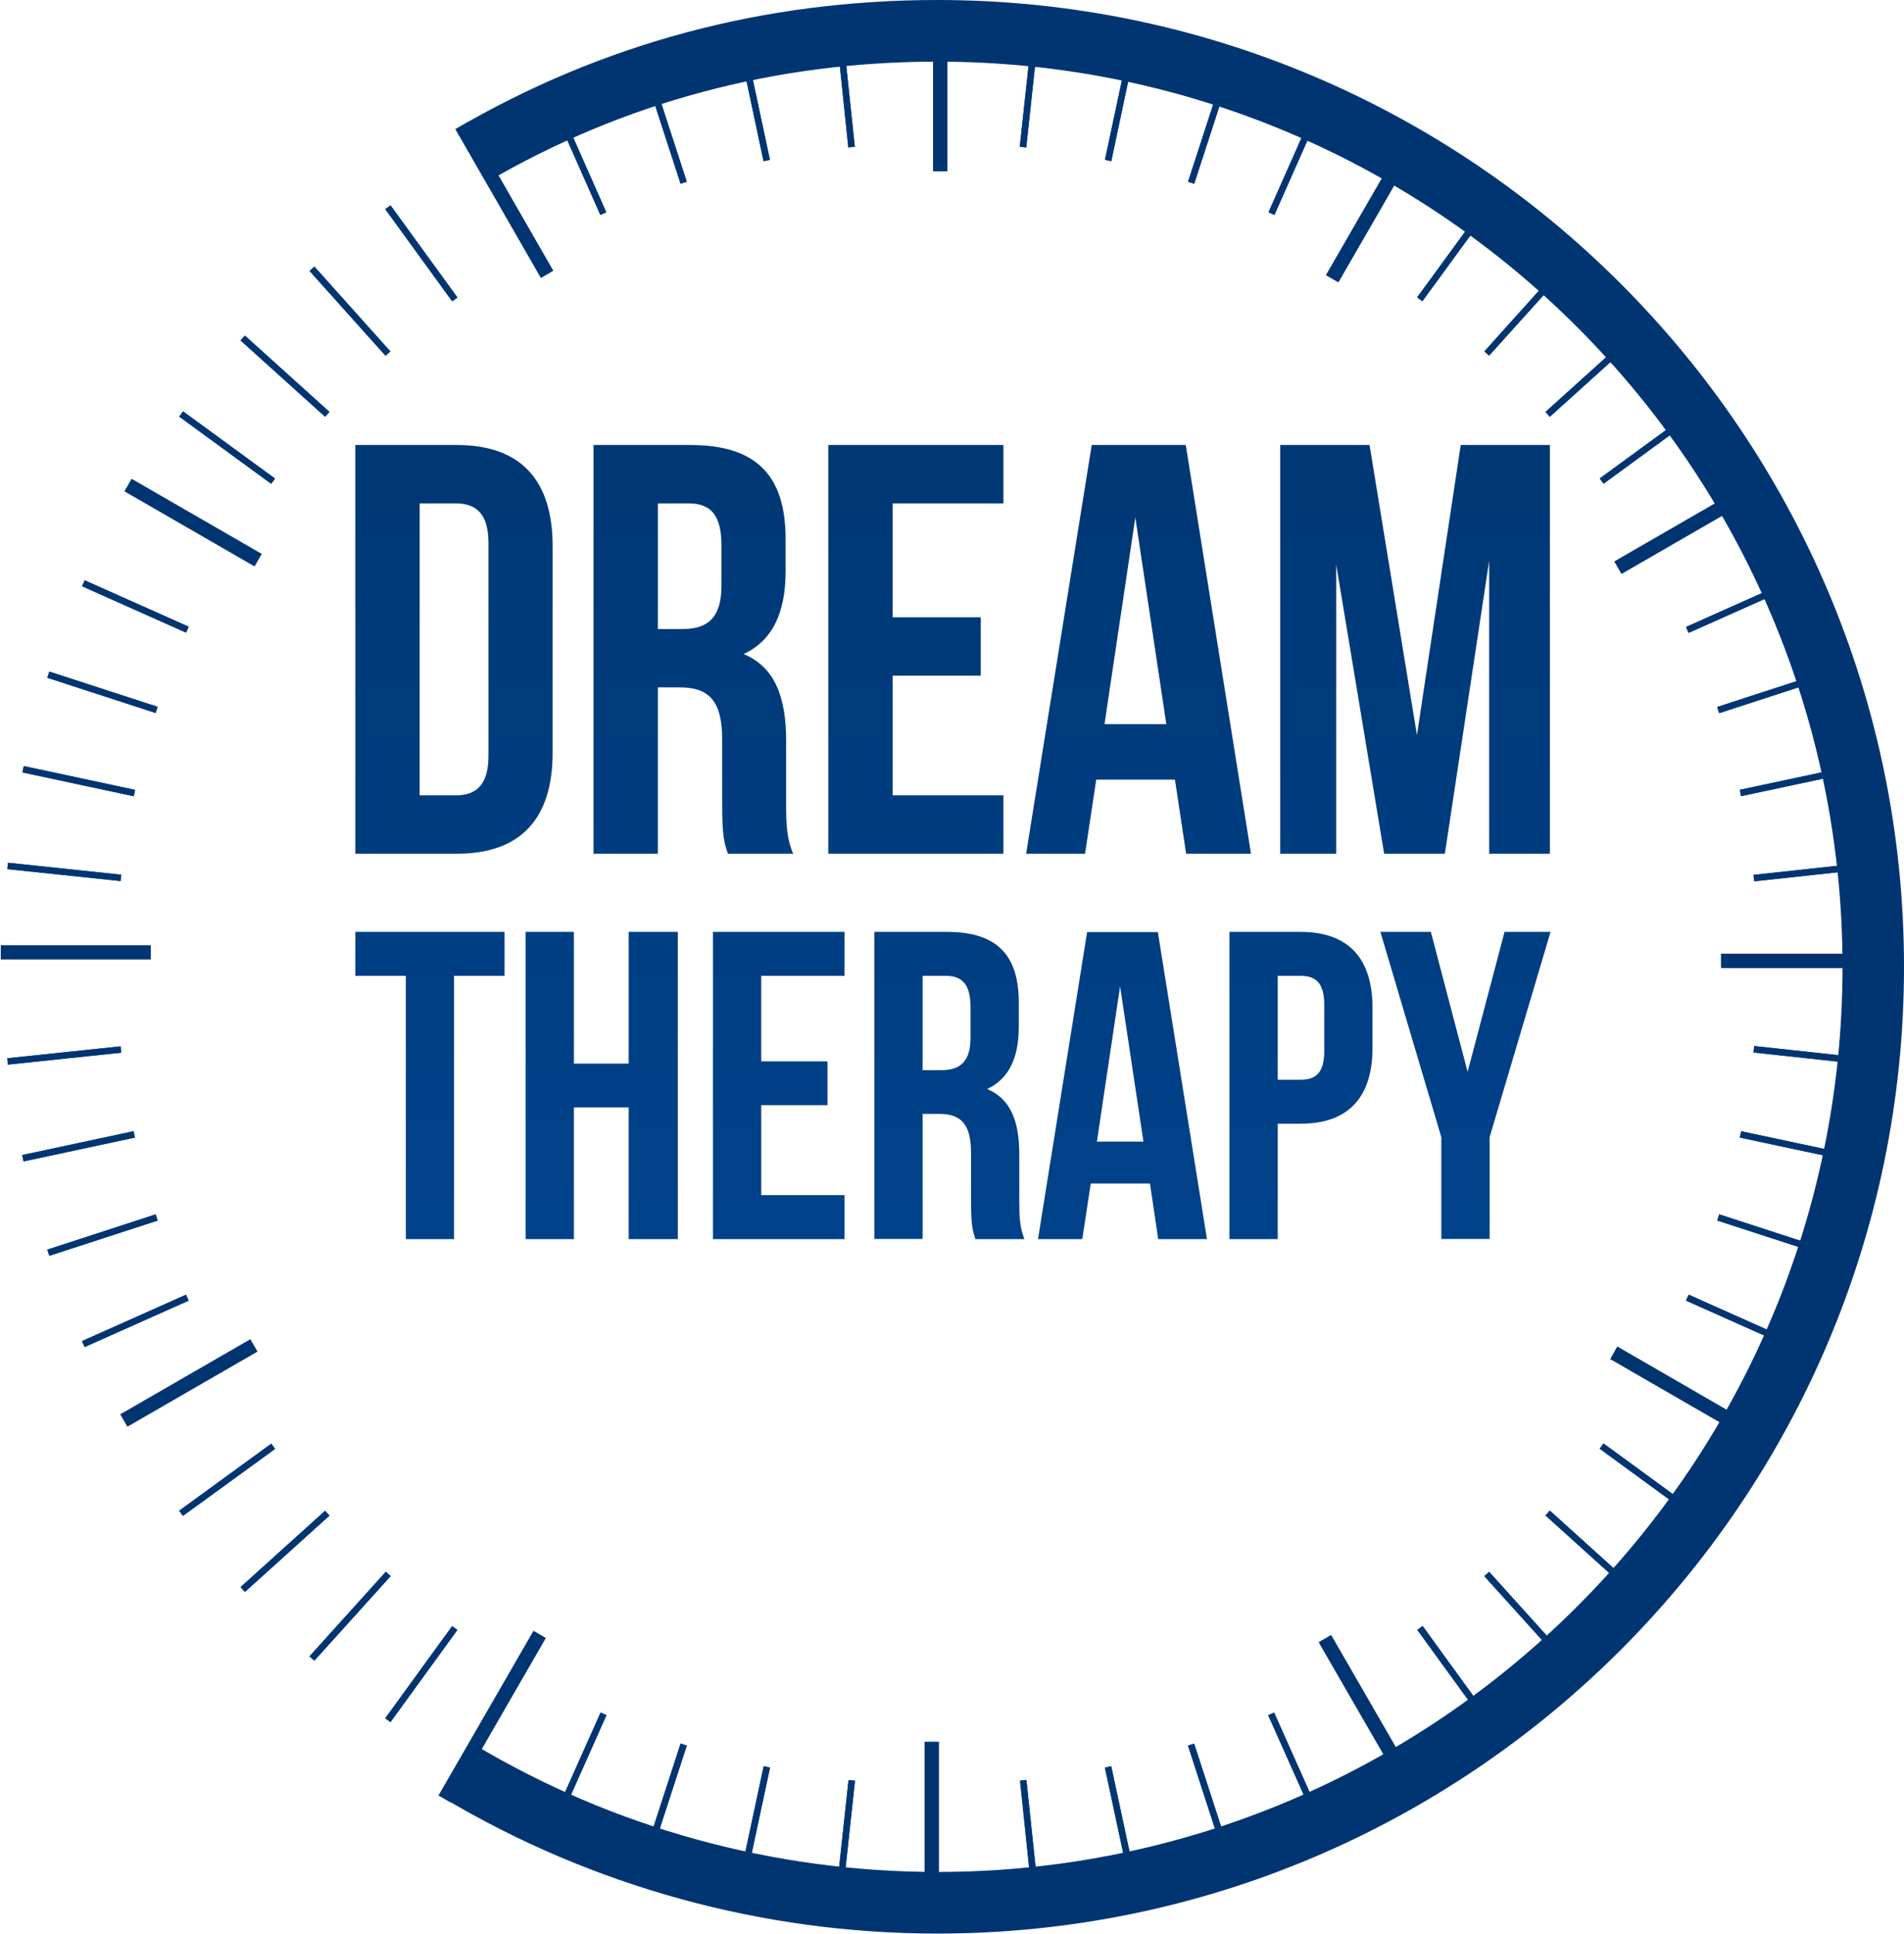 <svg width="1211" height="1230" viewBox="0 0 1211 1230" fill="none" xmlns="http://www.w3.org/2000/svg">
<path d="M596.236 1229.62C485.273 1229.62 376.52 1199.75 281.697 1143.16L301.776 1109.53C390.45 1162.47 492.286 1190.43 596.236 1190.43C913.657 1190.43 1171.9 932.186 1171.9 614.86C1171.9 297.439 913.657 39.197 596.236 39.197C493.151 39.197 396.599 65.041 309.461 115.863L289.767 82.045C382.956 27.573 486.041 0 596.236 0C935.178 0 1211 275.822 1211 614.86C1211 953.802 935.178 1229.62 596.236 1229.62Z" fill="#003572"/>
<path d="M602.481 13.449H593.546V108.849H602.481V13.449Z" fill="#003572"/>
<path d="M351.83 172.162L344.048 176.678L289.767 82.239L297.549 77.724L351.83 172.162Z" fill="#003572"/>
<path d="M83.762 304.596L79.249 312.418L161.874 360.098L166.388 352.277L83.762 304.596Z" fill="#003572"/>
<path d="M95.894 601.122H0.495V610.057H95.894V601.122Z" fill="#003572"/>
<path d="M159.209 851.755L76.584 899.436L81.049 907.174L163.675 859.493L159.209 851.755Z" fill="#003572"/>
<path d="M339.346 1037.19L278.989 1141.78L286.728 1146.25L347.085 1041.66L339.346 1037.19Z" fill="#003572"/>
<path d="M597.101 1107.71H588.07V1203.11H597.101V1107.71Z" fill="#003572"/>
<path d="M846.608 1039.82L838.787 1044.34L886.467 1126.96L894.289 1122.45L846.608 1039.82Z" fill="#003572"/>
<path d="M1024.24 864.264L1028.66 856.386L1111.28 904.134L1106.76 911.915L1024.24 864.264Z" fill="#003572"/>
<path d="M1190.06 606.501H1094.66V615.532H1190.06V606.501Z" fill="#003572"/>
<path d="M1109.45 309.392L1026.82 357.073L1031.33 364.894L1113.96 317.214L1109.45 309.392Z" fill="#003572"/>
<path d="M891.091 92.331L843.41 174.956L851.232 179.47L898.913 96.845L891.091 92.331Z" fill="#003572"/>
<path d="M543.685 93.286L539.554 93.766L532.06 21.712L536.095 21.232L543.685 93.286Z" fill="#003572"/>
<path d="M489.693 101.645L485.658 102.509L470.574 31.704L474.609 30.84L489.693 101.645Z" fill="#003572"/>
<path d="M414.402 46.679L410.473 47.957L432.871 116.845L436.8 115.568L414.402 46.679Z" fill="#003572"/>
<path d="M356.304 68.761L352.526 70.433L381.835 136.678L385.612 135.006L356.304 68.761Z" fill="#003572"/>
<path d="M248.388 130.589L245.045 133.016L287.61 191.626L290.952 189.199L248.388 130.589Z" fill="#003572"/>
<path d="M199.958 169.544L196.881 172.301L245.219 226.253L248.296 223.496L199.958 169.544Z" fill="#003572"/>
<path d="M155.762 213.42L152.994 216.488L206.78 265.014L209.547 261.947L155.762 213.42Z" fill="#003572"/>
<path d="M116.439 261.612L114.002 264.948L172.496 307.672L174.933 304.336L116.439 261.612Z" fill="#003572"/>
<path d="M53.874 369.039L52.191 372.811L118.342 402.322L120.025 398.55L53.874 369.039Z" fill="#003572"/>
<path d="M31.365 427.09L30.088 431.019L98.976 453.416L100.254 449.488L31.365 427.09Z" fill="#003572"/>
<path d="M15.092 487.158L14.228 491.198L85.065 506.352L85.929 502.312L15.092 487.158Z" fill="#003572"/>
<path d="M4.626 552.7L76.68 560.29L77.16 556.255L5.106 548.665L4.626 552.7Z" fill="#003572"/>
<path d="M4.626 672.984L5.01 677.019L77.16 669.429L76.68 665.394L4.626 672.984Z" fill="#003572"/>
<path d="M84.956 719.381L14.119 734.535L14.983 738.575L85.82 723.421L84.956 719.381Z" fill="#003572"/>
<path d="M98.976 772.269L30.088 794.667L31.365 798.595L100.254 776.197L98.976 772.269Z" fill="#003572"/>
<path d="M118.311 823.341L52.161 852.853L53.844 856.625L119.994 827.114L118.311 823.341Z" fill="#003572"/>
<path d="M172.559 918.064L174.961 921.426L116.357 963.986L113.955 960.72L172.559 918.064Z" fill="#003572"/>
<path d="M206.787 960.754L153.002 1009.28L155.769 1012.35L209.555 963.821L206.787 960.754Z" fill="#003572"/>
<path d="M245.371 999.539L196.845 1053.32L199.912 1056.09L248.439 1002.31L245.371 999.539Z" fill="#003572"/>
<path d="M287.57 1034.12L245.005 1092.73L248.347 1095.15L290.912 1036.54L287.57 1034.12Z" fill="#003572"/>
<path d="M381.996 1089.07L385.743 1090.7L356.249 1156.9L352.502 1155.17L381.996 1089.07Z" fill="#003572"/>
<path d="M432.88 1108.79L410.482 1177.68L414.411 1178.96L436.809 1110.07L432.88 1108.79Z" fill="#003572"/>
<path d="M485.725 1123.18L470.571 1194.02L474.611 1194.88L489.765 1124.04L485.725 1123.18Z" fill="#003572"/>
<path d="M539.703 1131.97L531.909 1203.98L536.016 1204.43L543.81 1132.41L539.703 1131.97Z" fill="#003572"/>
<path d="M648.788 1132.4L652.823 1131.92L660.412 1203.97L656.281 1204.45L648.788 1132.4Z" fill="#003572"/>
<path d="M706.787 1123.2L702.747 1124.06L717.901 1194.9L721.941 1194.03L706.787 1123.2Z" fill="#003572"/>
<path d="M759.518 1108.85L755.589 1110.12L777.987 1179.01L781.916 1177.74L759.518 1108.85Z" fill="#003572"/>
<path d="M810.375 1089.08L806.602 1090.76L836.114 1156.91L839.886 1155.23L810.375 1089.08Z" fill="#003572"/>
<path d="M901.457 1036.52L904.819 1034.02L947.379 1092.72L944.017 1095.12L901.457 1036.52Z" fill="#003572"/>
<path d="M947.12 999.532L944.053 1002.3L992.579 1056.08L995.646 1053.32L947.12 999.532Z" fill="#003572"/>
<path d="M985.737 960.659L982.97 963.727L1036.76 1012.25L1039.52 1009.19L985.737 960.659Z" fill="#003572"/>
<path d="M1019.87 917.94L1017.44 921.276L1075.93 964L1078.37 960.664L1019.87 917.94Z" fill="#003572"/>
<path d="M1074.02 823.318L1072.34 827.09L1138.49 856.601L1140.17 852.829L1074.02 823.318Z" fill="#003572"/>
<path d="M1093.48 772.242L1092.2 776.171L1161.09 798.568L1162.36 794.64L1093.48 772.242Z" fill="#003572"/>
<path d="M1106.57 723.421L1107.44 719.386L1178.24 734.469L1177.38 738.504L1106.57 723.421Z" fill="#003572"/>
<path d="M1115.72 665.212L1115.27 669.319L1187.29 677.113L1187.74 673.006L1115.72 665.212Z" fill="#003572"/>
<path d="M1187.32 548.558L1115.3 556.352L1115.74 560.46L1187.76 552.665L1187.32 548.558Z" fill="#003572"/>
<path d="M1107.34 506.298L1106.57 502.263L1177.38 487.18L1178.24 491.215L1107.34 506.298Z" fill="#003572"/>
<path d="M1161.05 427.196L1092.16 449.594L1093.44 453.522L1162.33 431.125L1161.05 427.196Z" fill="#003572"/>
<path d="M1138.49 369.189L1072.34 398.701L1074.02 402.473L1140.17 372.962L1138.49 369.189Z" fill="#003572"/>
<path d="M1049.41 353.543L1047.39 349.989L1110.12 313.77L1112.14 317.324L1049.41 353.543Z" fill="#003572"/>
<path d="M1075.98 261.528L1017.49 304.259L1019.93 307.595L1078.42 264.864L1075.98 261.528Z" fill="#003572"/>
<path d="M1036.76 213.445L982.971 261.971L985.738 265.039L1039.52 216.512L1036.76 213.445Z" fill="#003572"/>
<path d="M947.091 226.152L944.112 223.462L992.533 169.566L995.607 172.352L947.091 226.152Z" fill="#003572"/>
<path d="M944.053 130.631L901.329 189.125L904.664 191.561L947.388 133.067L944.053 130.631Z" fill="#003572"/>
<path d="M836.172 68.776L806.798 134.992L810.575 136.667L839.948 70.451L836.172 68.776Z" fill="#003572"/>
<path d="M778.033 46.693L755.635 115.582L759.564 116.859L781.962 47.97L778.033 46.693Z" fill="#003572"/>
<path d="M706.815 102.509L702.78 101.645L717.863 30.84L721.802 31.608L706.815 102.509Z" fill="#003572"/>
<path d="M656.401 21.298L648.607 93.316L652.714 93.76L660.508 21.742L656.401 21.298Z" fill="#003572"/>
<path d="M602.481 13.449H593.546V108.849H602.481V13.449Z" fill="#003572"/>
<path d="M351.829 172.162L344.047 176.678L289.767 82.239L297.548 77.724L351.829 172.162Z" fill="#003572"/>
<path d="M83.762 304.596L79.249 312.418L161.874 360.098L166.388 352.277L83.762 304.596Z" fill="#003572"/>
<path d="M95.894 601.122H0.495V610.057H95.894V601.122Z" fill="#003572"/>
<path d="M159.208 851.755L76.583 899.436L81.049 907.174L163.674 859.493L159.208 851.755Z" fill="#003572"/>
<path d="M339.346 1037.19L278.989 1141.78L286.728 1146.25L347.085 1041.66L339.346 1037.19Z" fill="#003572"/>
<path d="M597.101 1107.71H588.071V1203.11H597.101V1107.71Z" fill="#003572"/>
<path d="M846.608 1039.82L838.787 1044.34L886.467 1126.96L894.289 1122.45L846.608 1039.82Z" fill="#003572"/>
<path d="M1024.24 864.263L1028.66 856.385L1111.28 904.132L1106.76 911.914L1024.24 864.263Z" fill="#003572"/>
<path d="M1190.06 606.501H1094.66V615.532H1190.06V606.501Z" fill="#003572"/>
<path d="M1109.45 309.392L1026.82 357.073L1031.33 364.894L1113.96 317.214L1109.45 309.392Z" fill="#003572"/>
<path d="M891.092 92.331L843.411 174.956L851.233 179.47L898.913 96.845L891.092 92.331Z" fill="#003572"/>
<path d="M543.685 93.286L539.554 93.766L532.06 21.712L536.095 21.232L543.685 93.286Z" fill="#003572"/>
<path d="M489.692 101.645L485.657 102.509L470.574 31.704L474.609 30.84L489.692 101.645Z" fill="#003572"/>
<path d="M414.402 46.679L410.473 47.957L432.871 116.845L436.8 115.568L414.402 46.679Z" fill="#003572"/>
<path d="M356.304 68.761L352.526 70.433L381.835 136.678L385.612 135.006L356.304 68.761Z" fill="#003572"/>
<path d="M248.387 130.589L245.045 133.016L287.609 191.626L290.952 189.199L248.387 130.589Z" fill="#003572"/>
<path d="M199.958 169.544L196.881 172.301L245.219 226.253L248.296 223.496L199.958 169.544Z" fill="#003572"/>
<path d="M155.761 213.42L152.994 216.488L206.779 265.014L209.546 261.947L155.761 213.42Z" fill="#003572"/>
<path d="M116.439 261.612L114.002 264.948L172.496 307.672L174.933 304.336L116.439 261.612Z" fill="#003572"/>
<path d="M53.873 369.039L52.19 372.811L118.341 402.322L120.024 398.55L53.873 369.039Z" fill="#003572"/>
<path d="M31.364 427.09L30.087 431.019L98.976 453.416L100.253 449.488L31.364 427.09Z" fill="#003572"/>
<path d="M15.092 487.158L14.228 491.198L85.065 506.352L85.929 502.312L15.092 487.158Z" fill="#003572"/>
<path d="M4.625 552.703L76.679 560.292L77.159 556.257L5.106 548.668L4.625 552.703Z" fill="#003572"/>
<path d="M4.625 672.984L5.009 677.019L77.159 669.429L76.679 665.394L4.625 672.984Z" fill="#003572"/>
<path d="M84.957 719.381L14.119 734.535L14.983 738.575L85.821 723.421L84.957 719.381Z" fill="#003572"/>
<path d="M98.976 772.269L30.088 794.667L31.365 798.595L100.254 776.197L98.976 772.269Z" fill="#003572"/>
<path d="M118.311 823.341L52.161 852.853L53.844 856.625L119.994 827.114L118.311 823.341Z" fill="#003572"/>
<path d="M172.559 918.064L174.961 921.426L116.357 963.986L113.955 960.72L172.559 918.064Z" fill="#003572"/>
<path d="M206.787 960.754L153.001 1009.28L155.769 1012.35L209.554 963.821L206.787 960.754Z" fill="#003572"/>
<path d="M245.371 999.539L196.845 1053.32L199.912 1056.09L248.439 1002.31L245.371 999.539Z" fill="#003572"/>
<path d="M287.57 1034.12L245.005 1092.73L248.347 1095.15L290.912 1036.54L287.57 1034.12Z" fill="#003572"/>
<path d="M381.996 1089.07L385.743 1090.71L356.249 1156.9L352.502 1155.17L381.996 1089.07Z" fill="#003572"/>
<path d="M432.88 1108.79L410.482 1177.68L414.411 1178.96L436.809 1110.07L432.88 1108.79Z" fill="#003572"/>
<path d="M485.725 1123.18L470.571 1194.02L474.611 1194.88L489.765 1124.04L485.725 1123.18Z" fill="#003572"/>
<path d="M539.703 1131.97L531.909 1203.98L536.016 1204.43L543.81 1132.41L539.703 1131.97Z" fill="#003572"/>
<path d="M648.788 1132.4L652.823 1131.92L660.412 1203.97L656.281 1204.45L648.788 1132.4Z" fill="#003572"/>
<path d="M706.787 1123.2L702.747 1124.06L717.901 1194.9L721.941 1194.03L706.787 1123.2Z" fill="#003572"/>
<path d="M759.517 1108.85L755.589 1110.12L777.986 1179.01L781.915 1177.74L759.517 1108.85Z" fill="#003572"/>
<path d="M810.375 1089.08L806.602 1090.76L836.114 1156.91L839.886 1155.23L810.375 1089.08Z" fill="#003572"/>
<path d="M901.457 1036.52L904.819 1034.02L947.379 1092.72L944.017 1095.12L901.457 1036.52Z" fill="#003572"/>
<path d="M947.12 999.532L944.053 1002.3L992.579 1056.08L995.646 1053.32L947.12 999.532Z" fill="#003572"/>
<path d="M985.737 960.656L982.97 963.724L1036.76 1012.25L1039.52 1009.18L985.737 960.656Z" fill="#003572"/>
<path d="M1019.87 917.94L1017.44 921.276L1075.93 964L1078.37 960.664L1019.87 917.94Z" fill="#003572"/>
<path d="M1074.02 823.318L1072.34 827.09L1138.49 856.601L1140.17 852.829L1074.02 823.318Z" fill="#003572"/>
<path d="M1093.48 772.242L1092.2 776.171L1161.09 798.568L1162.36 794.64L1093.48 772.242Z" fill="#003572"/>
<path d="M1106.57 723.421L1107.43 719.386L1178.24 734.469L1177.37 738.504L1106.57 723.421Z" fill="#003572"/>
<path d="M1115.72 665.212L1115.27 669.319L1187.29 677.113L1187.74 673.006L1115.72 665.212Z" fill="#003572"/>
<path d="M1187.32 548.558L1115.3 556.352L1115.74 560.46L1187.76 552.665L1187.32 548.558Z" fill="#003572"/>
<path d="M1107.34 506.298L1106.57 502.263L1177.37 487.18L1178.24 491.215L1107.34 506.298Z" fill="#003572"/>
<path d="M1161.05 427.196L1092.16 449.594L1093.44 453.522L1162.33 431.125L1161.05 427.196Z" fill="#003572"/>
<path d="M1138.49 369.189L1072.34 398.701L1074.02 402.473L1140.17 372.962L1138.49 369.189Z" fill="#003572"/>
<path d="M1049.41 353.543L1047.39 349.989L1110.12 313.77L1112.14 317.324L1049.41 353.543Z" fill="#003572"/>
<path d="M1075.98 261.528L1017.49 304.259L1019.93 307.595L1078.42 264.864L1075.98 261.528Z" fill="#003572"/>
<path d="M1036.76 213.445L982.971 261.971L985.738 265.039L1039.52 216.512L1036.76 213.445Z" fill="#003572"/>
<path d="M947.091 226.152L944.112 223.462L992.533 169.566L995.607 172.352L947.091 226.152Z" fill="#003572"/>
<path d="M944.053 130.631L901.329 189.125L904.664 191.561L947.388 133.067L944.053 130.631Z" fill="#003572"/>
<path d="M836.172 68.776L806.798 134.992L810.575 136.667L839.948 70.451L836.172 68.776Z" fill="#003572"/>
<path d="M778.033 46.693L755.635 115.582L759.564 116.859L781.962 47.97L778.033 46.693Z" fill="#003572"/>
<path d="M706.815 102.509L702.78 101.645L717.863 30.84L721.802 31.608L706.815 102.509Z" fill="#003572"/>
<path d="M656.401 21.298L648.607 93.316L652.714 93.76L660.508 21.742L656.401 21.298Z" fill="#003572"/>
<path fill-rule="evenodd" clip-rule="evenodd" d="M266.912 505.78V320.13H289.946C302.896 320.13 310.688 326.777 310.688 345.342V480.568C310.688 499.133 302.896 505.78 289.946 505.78H266.912ZM290.634 283H226V542.91H290.634C331.431 542.91 351.485 520.333 351.485 478.734V347.29C351.485 305.69 331.545 283 290.634 283ZM418.411 400.005V320.13H438.122C452.561 320.13 458.864 328.267 458.864 346.832V372.501C458.864 393.358 449.582 400.005 434.34 400.005H418.411ZM459.323 510.937C459.323 532.137 460.698 536.263 462.99 542.91H504.474C500.349 533.283 500.005 524.001 500.005 511.395V471.286C500.005 444.125 493.358 424.415 472.96 415.934C491.181 407.454 499.661 389.92 499.661 363.219V342.82C499.661 302.711 481.44 283 439.153 283H377.499V542.91H418.411V437.135H432.507C451.072 437.135 459.323 445.959 459.323 470.14V510.937ZM567.733 392.556H623.772V429.686H567.733V505.78H638.211V542.91H526.821V283H638.211V320.13H567.733V392.556ZM741.809 460.513H702.501L722.098 329.069L741.809 460.513ZM754.414 542.91H795.67L754.185 283H694.365L652.651 542.91H690.125L697.23 495.81H747.309L754.414 542.91ZM901.215 467.503L929.063 283H985.789V542.91H947.169V356.458L918.978 542.91H880.358L849.875 359.093V542.91H814.235V283H871.076L901.215 467.503ZM320.901 592.623H226V620.58H258.107V787.995H288.794V620.58H320.901V592.623ZM365.021 787.995H334.333V592.623H365.021V676.385H399.858V592.623H431.091V787.995H399.858V704.232H365.021V787.995ZM526.32 674.965H484.166V620.58H537.131V592.623H453.479V787.995H537.131V760.037H484.166V702.812H526.32V674.965ZM586.82 620.58V680.535H598.833C610.3 680.535 617.289 675.511 617.289 659.894V640.674C617.289 626.695 612.593 620.58 601.673 620.58H586.82ZM620.347 787.885L620.26 787.619C618.67 782.749 617.617 779.521 617.617 763.969V733.282C617.617 715.153 611.501 708.382 597.523 708.382H586.82V787.885H556.133V592.623H602.437C634.216 592.623 647.977 607.475 647.977 637.507V652.905C647.977 672.999 641.533 686.104 627.882 692.547C643.171 698.99 648.304 713.733 648.304 734.155V764.296C648.304 773.797 648.632 780.787 651.58 787.995H620.347V787.885ZM727.261 725.971H697.666L712.409 627.247L727.261 725.971ZM736.653 788H767.668L736.435 592.738H691.441L660.208 788H688.383L693.734 752.617H731.411L736.653 788ZM812.661 620.58V686.65H827.186C837.014 686.65 842.256 682.172 842.256 668.303V639.036C842.256 625.057 836.905 620.58 827.186 620.58H812.661ZM872.944 640.892V666.337C872.944 697.571 857.873 714.607 827.186 714.607H812.661V787.995H781.974V592.623H827.186C857.873 592.623 872.944 609.659 872.944 640.892ZM877.968 592.623L916.736 723.234V787.885H947.424V723.234L986.192 592.623H956.925L933.445 681.626L910.075 592.623H877.968Z" fill="url(#paint0_linear)"/>
<defs>
<linearGradient id="paint0_linear" x1="935" y1="271.5" x2="932.08" y2="787.885" gradientUnits="userSpaceOnUse">
<stop stop-color="#003774"/>
<stop offset="1" stop-color="#00428A"/>
</linearGradient>
</defs>
</svg>
